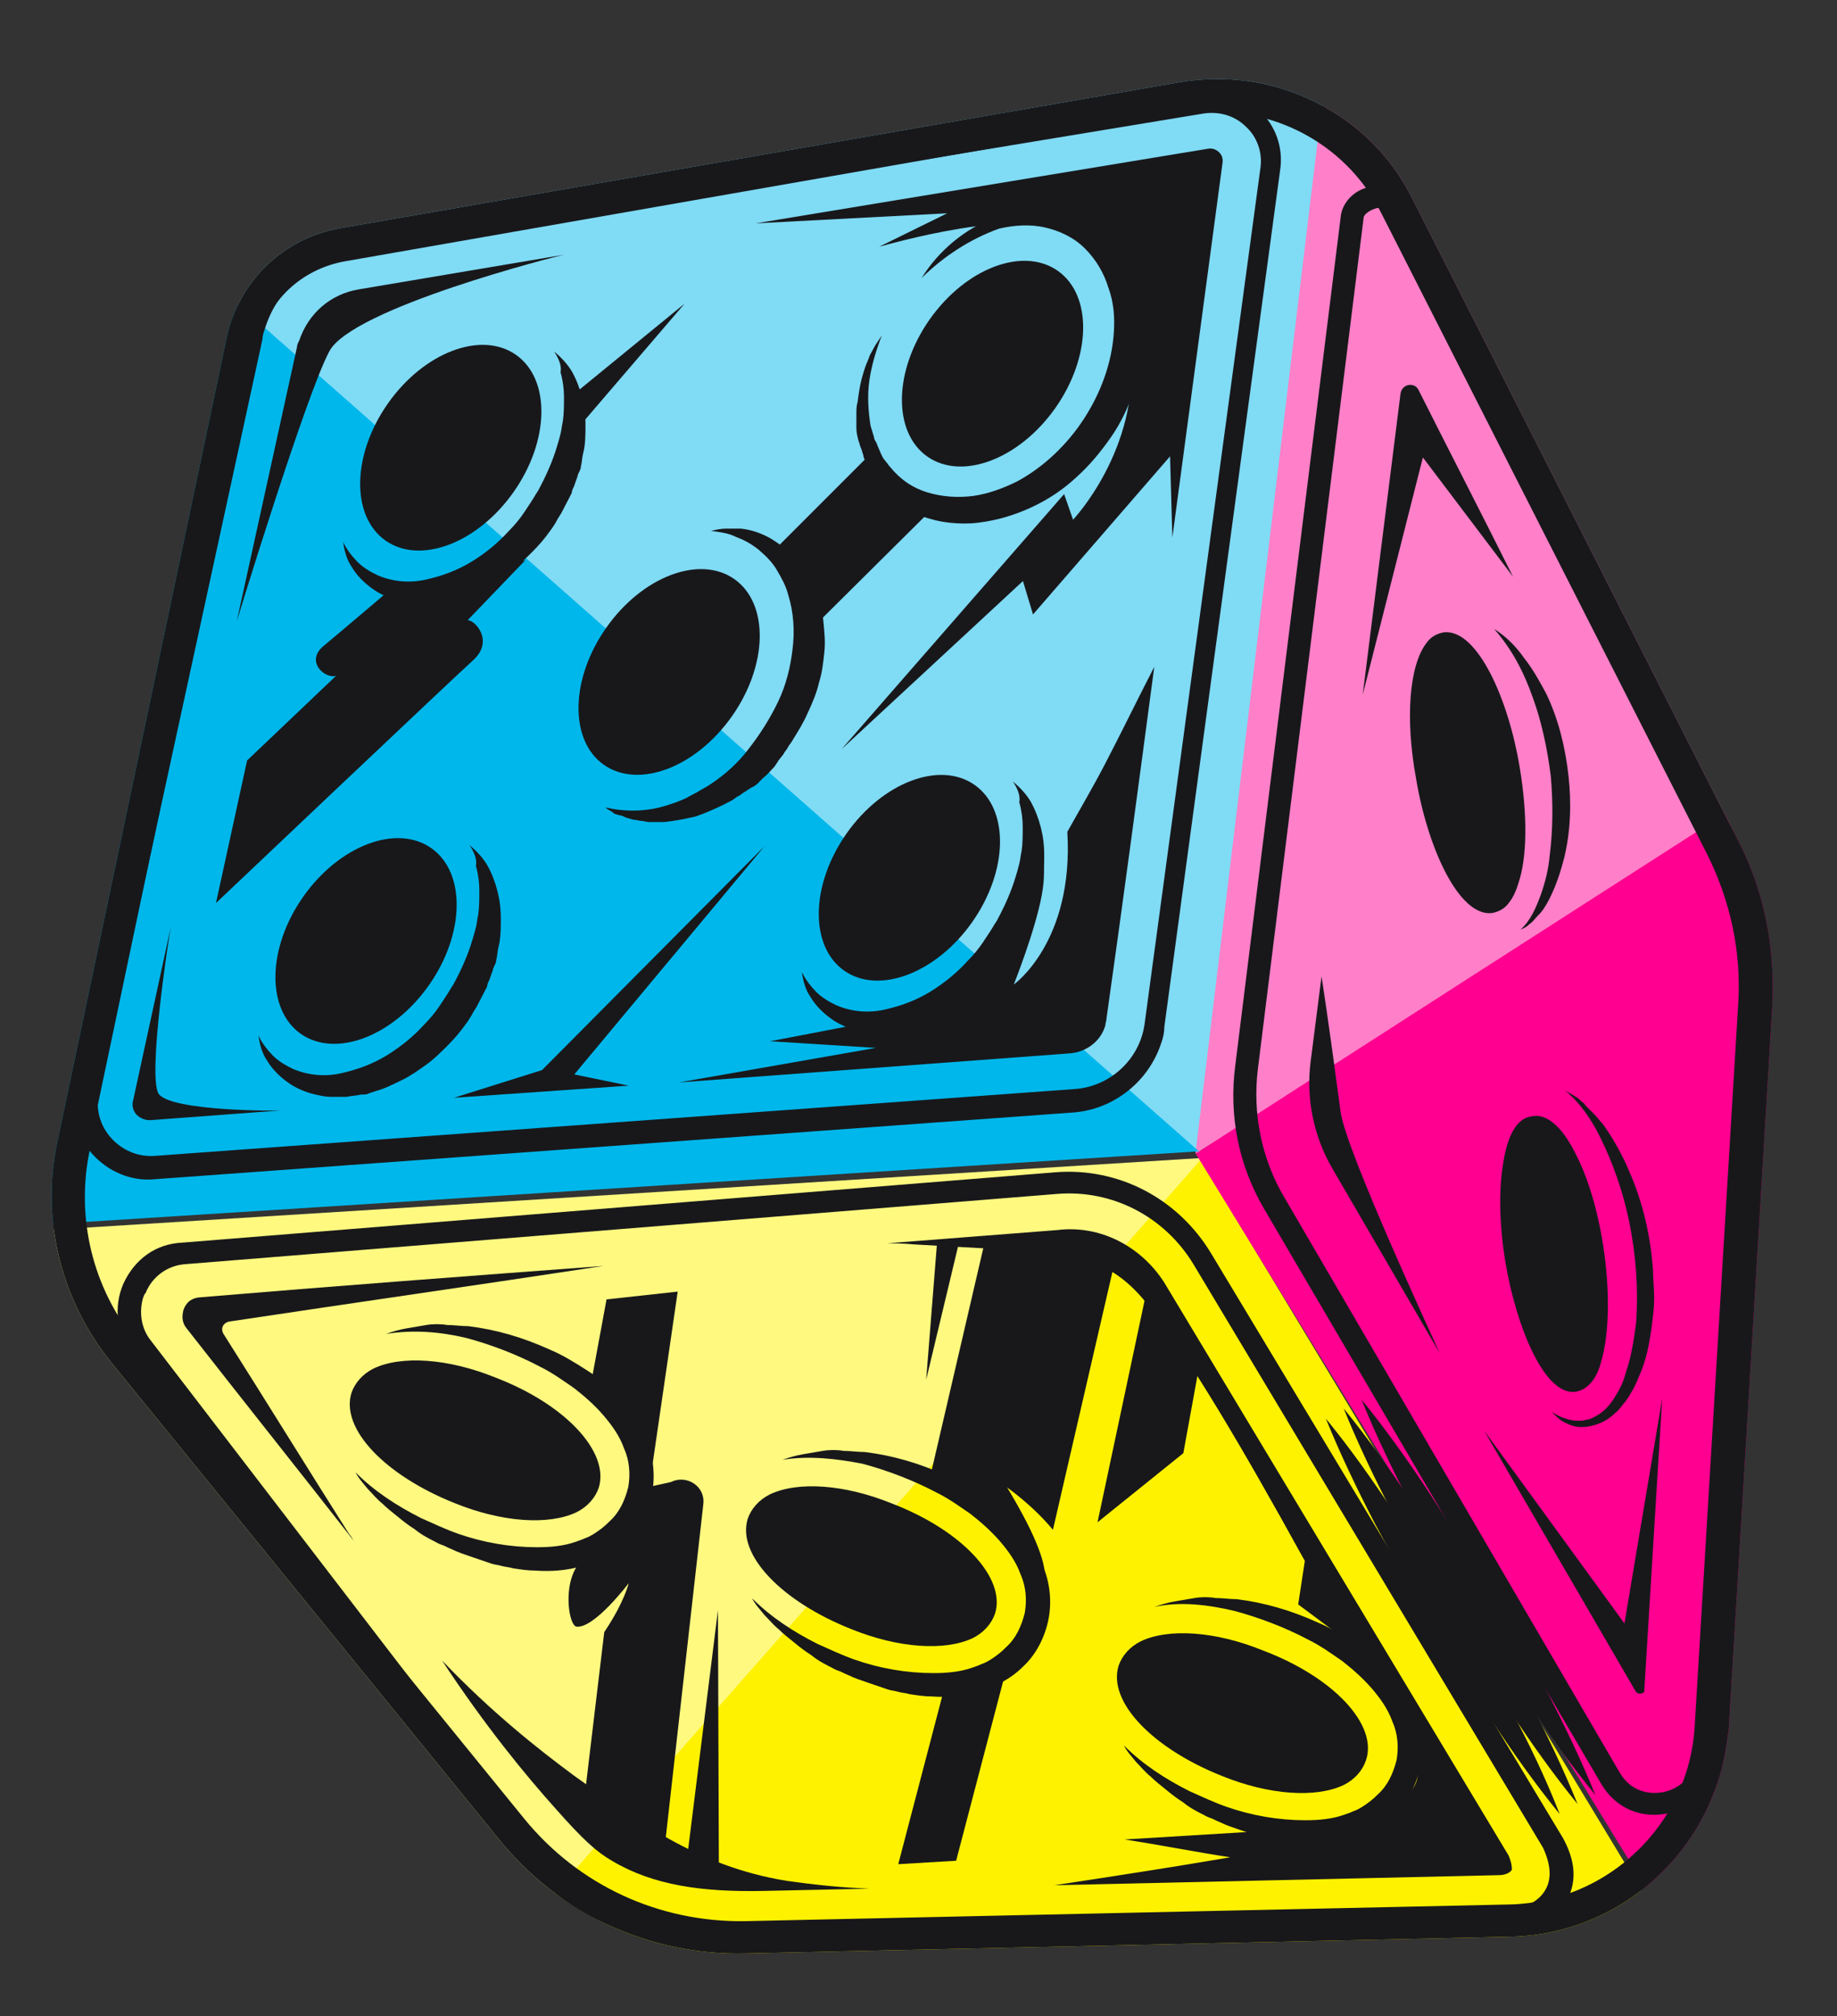 <?xml version="1.0" encoding="utf-8"?>
<!-- Generator: Adobe Illustrator 26.0.1, SVG Export Plug-In . SVG Version: 6.00 Build 0)  -->
<svg version="1.1" id="Слой_1" xmlns="http://www.w3.org/2000/svg" xmlns:xlink="http://www.w3.org/1999/xlink" x="0px" y="0px"
	 viewBox="0 0 802.9 881.1" style="enable-background:new 0 0 802.9 881.1;" xml:space="preserve">
<rect x="0" y="0" width="802.9" height="881.1" fill="#333333" stroke="none"/>
<style type="text/css">
	.st0{clip-path:url(#SVGID_00000172407291491122479240000003569102717402349747_);}
	.st1{fill:#FFF200;}
	.st2{fill:#FFF980;}
	.st3{fill:#80DBF5;}
	.st4{fill:#FF80C8;}
	.st5{fill:#FF0090;}
	.st6{fill:#00B7EB;}
	.st7{fill:#18181B;}
	.st8{display:none;}
	.st9{display:inline;}
	.st10{fill:#110E0E;}
	.st11{display:inline;fill:#110E0E;}
</style>
<g>
	<g>
		<g>
			<g>
				<defs>
					<path id="SVGID_1_" d="M750.8,778.6c-4.9,15.1-13.6,29.2-25.3,40.4c-17.5,17-40.9,26.8-65.2,27.3l-334.4,7.3
						c-42.3,1-81.8-17.5-108-50.1L48.5,595.2c-21.9-27.3-30.7-62.3-23.4-96.4l74-351.4c5.4-24.8,24.8-43.3,49.6-47.7l367-63.8
						c20.4-3.4,40.9-0.5,59.4,8.8c18.5,9.2,33.1,23.8,42.3,42.3l142.1,279.9c11.7,22.4,16.5,47.7,15.1,73l-19,315.4
						C754.7,763,753.3,771.3,750.8,778.6z"/>
				</defs>
				<clipPath id="SVGID_00000044857000219173868800000006867202513525702528_">
					<use xlink:href="#SVGID_1_"  style="overflow:visible;"/>
				</clipPath>
				<g style="clip-path:url(#SVGID_00000044857000219173868800000006867202513525702528_);">
					<path class="st1" d="M824.8,1003.9c-260.9,16.5-521.7,32.6-782.6,49.2l482.3-546.6C624.3,672,724.5,838,824.8,1003.9z"/>
					<polygon class="st2" points="11,538.1 43.2,1053.1 525.5,506 					"/>
					<path class="st3" d="M585.3-16.2c-20.4,173.8-40.4,347.5-60.8,520.8L-22.6,22.2C179.9,9.6,382.4-3.6,585.3-16.2z"/>
					<path class="st4" d="M585.3-16.2c-20.9,173.3-41.9,347-62.8,520.3C723,381,923.5,258.3,1124.1,135.2
						C944.5,84.5,764.9,33.9,585.3-16.2z"/>
					<path class="st5" d="M833.1,1010.7c54.5-270.6,109.5-540.7,164-811.3c-158.2,101.7-316.4,203-474.5,304.7
						C626.2,673,729.9,841.8,833.1,1010.7z"/>
					<polygon class="st6" points="9.6,535.7 524,503.1 -22.6,21.3 					"/>
				</g>
			</g>
		</g>
	</g>
	<g>
		<g>
			<g>
				<g>
					<g>
						<g>
							<g>
								<g>
									<g>
										<g>
											
												<ellipse transform="matrix(0.38 -0.925 0.925 0.38 -453.262 581.78)" class="st7" cx="207.2" cy="628.9" rx="23.8" ry="53.1"/>
										</g>
										<g>
											<path class="st7" d="M750.8,778.6c-4.9,15.1-13.6,29.2-25.3,40.4c-17.5,17-40.9,26.8-65.2,27.3l-334.4,7.3
												c-42.3,1-81.8-17.5-108-50.1L48.5,595.2c-21.9-27.3-30.7-62.3-23.4-96.4l74-351.4c5.4-24.8,24.8-43.3,49.6-47.7l367-63.8
												c20.4-3.4,40.9-0.5,59.4,8.8c18.5,9.2,33.1,23.8,42.3,42.3l142.1,279.9c11.7,22.4,16.5,47.7,15.1,73l-19,315.4
												C754.7,763,753.3,771.3,750.8,778.6z M32,500.7l7.3,1.5c-6.3,29.7,1,60.4,20.4,84.2l169.4,208.3
												c23.8,29.2,58.9,45.3,96.4,44.8l334.4-7.3c42.8-1,78.4-35,80.8-77.9l19-315.4c1.5-22.9-3.4-45.3-13.6-65.7L603.8,93.3
												c-16.1-32.1-51.1-49.2-86.1-43.3l-367,64.2c-19,3.4-34.1,17.5-38,36.5l-74,351.4L32,500.7z"/>
										</g>
										<g>
											<path class="st7" d="M686.6,826.3c-0.5,1.9-1.5,3.4-2.4,4.9c-5.4,9.2-16.1,12.7-24.3,13.1l-327.6,7.3
												c-38.9,0.5-79.3-4.9-110.5-45.8l-164-213.7c-6.8-9.2-8.3-20.9-3.9-31.1c4.9-10.7,14.1-17.5,25.8-18l381.1-30.7
												c27.7-2.4,54,11.2,68.6,35.5l153.8,255.5l0,0C688.5,813.1,688.5,820.4,686.6,826.3z M62.6,566.9c-1.9,6.3-1,13.6,3.4,19
												l164,213.7c26.8,35,60.4,42.3,102.2,41.9l327.1-7.3c5.4,0,12.7-2.4,16.1-8.3c2.9-4.9,2.4-11.2-1-18.5l-152.8-255
												c-12.7-20.9-35.5-32.6-59.4-30.7L81.1,552.4c-7.8,0.5-14.6,5.4-17.5,12.7C63.1,565.4,63.1,565.9,62.6,566.9z"/>
										</g>
										<g>
											<path class="st7" d="M749.8,774.2c-2.9,9.2-10.2,16.1-20,18c-12.2,2.9-23.8-1.9-30.2-13.1l-147-250.7
												c-11.2-19-15.6-40.9-12.7-62.8l46.2-371.8c1-5.8,6.3-11.2,13.1-12.2c6.8-1.5,12.7,1.5,15.6,6.3
												c36,69.1,136.3,268.7,145.5,286.7c9.7,19.5,11.2,45.3,11.7,46.2v0.5l-20.9,345.1C750.8,769.8,750.3,772.2,749.8,774.2z
												 M596,95.2L549.8,467c-2.4,19.5,1.5,39.4,11.7,56.5L708,774.7c4.9,8.3,13.1,9.7,19.5,8.3c6.3-1.5,13.1-6.3,13.6-16.5
												L762,421.4c0-2.9-2.4-25.8-10.2-42.3c-8.8-18-109-217.6-145-286.7c-0.5-1.5-2.9-1.5-4.9-1.5
												C598.5,91.8,596,93.8,596,95.2L596,95.2z"/>
										</g>
										<g>
											<g>
												<path class="st7" d="M507.5,455.9c-5.4,16.5-20.4,28.7-38,30.2l-402,29.2c-10.2,1-20.4-3.4-27.3-11.2
													c-6.8-7.8-9.7-18.5-7.3-28.7l72-329c5.4-23.4,23.8-41.4,47.7-45.3l370.9-61.3c9.7-1.5,19.5,1.5,26.8,8.3
													s10.7,16.5,9.2,26.3l-50.6,374.3C508.9,451,508.4,453.5,507.5,455.9z M115.7,143.9c-0.5,1.5-1,2.9-1,4.4l-71.5,329
													c-1.5,7.3,0.5,14.6,5.4,20s11.7,8.3,19,7.8l402-29.2c15.6-1,28.7-13.1,30.7-28.7l50.6-373.8c1-6.8-1.5-13.6-6.3-18
													c-4.9-4.9-11.7-6.8-18.5-5.8l-371.4,61.3C135.6,113.7,121,126.4,115.7,143.9z"/>
											</g>
											<g>
												<g>
													
														<ellipse transform="matrix(0.575 -0.818 0.818 0.575 -76.176 244.376)" class="st7" cx="197" cy="195.5" rx="49.6" ry="33.6"/>
												</g>
												<g>
													<path class="st7" d="M242.2,153.6c2.9,2.4,5.8,5.4,7.8,8.8c1.9,3.4,3.4,7.3,4.4,11.2s1.5,7.8,1.5,12.2
														c0,3.9,0,8.3-1,12.2c-0.5,1.9-0.5,3.9-1,5.8c0,1-0.5,1.9-1,2.9s-0.5,1.9-1,2.9l-1,2.9c-0.5,1-1,1.9-1,2.9
														c-0.5,1-1,1.9-1.5,2.9l-1.5,2.9c-0.5,1-1,1.9-1.5,2.9l-1.5,2.4c-1,1.9-1.9,3.4-3.4,5.4c-2.4,3.4-4.9,6.3-7.8,9.2
														s-5.8,5.8-9.2,8.3c-3.4,2.4-6.8,4.9-10.7,6.8c-3.9,1.9-7.8,3.9-11.7,4.9c-1,0.5-1.9,0.5-2.9,1s-1.9,0.5-3.4,0.5
														c-1.9,0.5-4.4,0.5-6.3,1c-1,0-2.4,0-3.4,0s-2.4,0-3.4,0c-2.4,0-4.4-0.5-6.8-1c-4.4-1-8.8-2.9-12.2-5.4
														c-3.4-2.4-6.8-5.8-8.8-9.2c-2.4-3.4-3.4-7.3-3.9-11.2c1.5,3.4,3.9,6.3,6.3,8.8c2.4,2.4,5.8,4.4,8.8,5.8
														c6.8,2.9,14.1,3.4,20.9,1.9s13.6-3.9,20-7.8s11.7-8.3,16.5-13.6c2.4-2.4,4.9-5.4,6.8-8.3c1-1.5,1.9-2.9,2.9-4.4
														l1.5-2.4c0.5-1,1-1.5,1.5-2.4c3.4-6.3,6.3-12.7,8.3-19.5c0.5-1.5,1-3.4,1.5-5.4c0.5-1.9,0.5-3.4,1-5.4
														c0.5-3.4,0.5-7.3,0.5-10.7s-0.5-7.3-1.5-10.7C245.6,160,244.2,156.6,242.2,153.6z"/>
												</g>
											</g>
											<g>
												<g>
													
														<ellipse transform="matrix(0.575 -0.818 0.818 0.575 54.615 422.43)" class="st7" cx="433.7" cy="158.7" rx="49.6" ry="33.6"/>
												</g>
												<g>
													<path class="st7" d="M402.8,121.5c7.3-11.7,18.5-21.4,32.6-26.8c7.3-2.4,15.1-3.9,23.4-2.9s16.5,4.4,22.9,10.2
														c3.4,2.9,6.3,5.8,8.8,9.7c2.4,3.4,4.4,7.3,5.8,11.2c2.9,7.8,3.9,16.1,3.9,24.3c0,3.9-0.5,7.8-1.5,11.7
														s-1.9,7.8-2.9,11.2c-2.4,7.3-5.8,14.6-10.2,20.9c-4.4,6.3-9.2,12.2-15.1,17.5c-5.8,5.4-12.2,9.7-19.5,13.1
														c-7.3,3.4-15.1,5.8-23.4,6.8c-3.9,0.5-8.3,0.5-12.7,0c-4.4-0.5-8.3-1.5-12.2-2.9c-7.8-3.4-15.1-8.8-20-15.6
														c-0.5-1-1-1.9-1.9-2.4l-1.5-2.9l-0.5-1.5l-0.5-1.5c-0.5-1-1-1.9-1-2.9c-0.5-1-0.5-1.9-1-2.9s-0.5-1.9-1-2.9
														c-0.5-1.9-1-3.9-1-5.8v-2.9c0-1,0-1.9,0-2.9c0-1.9,0-3.9,0.5-5.4c0.5-3.9,1-7.3,1.9-10.7c0.5-1.9,1-3.4,1.5-4.9
														s1.5-3.4,1.9-4.9l2.4-4.4c1-1.5,1.9-2.9,2.9-4.4c-2.4,6.3-4.4,12.7-5.4,19.5s-0.5,13.6,0.5,20c0.5,1.5,1,3.4,1.5,4.9
														c0,1,0.5,1.5,1,2.4c0.5,1,0.5,1.5,1,2.4l1,2.4l0.5,1l0.5,1l1.5,1.9c0.5,0.5,1,1.5,1.5,1.9c4.4,5.4,9.7,9.2,16.5,11.2
														c6.3,1.9,13.1,2.4,20,1.5c6.8-1,13.1-3.4,19-6.3c11.7-6.3,21.9-16.1,29.2-27.3c7.3-11.2,12.2-24.3,13.1-37.5
														c0.5-6.8,0-13.6-2.4-20c-1.9-6.3-5.4-12.2-10.2-17c-4.9-4.9-11.2-7.8-17.5-9.2c-6.3-1.5-13.6-1-20,0.5
														C423.8,104.5,412.1,112.3,402.8,121.5z"/>
												</g>
											</g>
											<g>
												<g>
													
														<ellipse transform="matrix(0.575 -0.818 0.818 0.575 -144.554 488.382)" class="st7" cx="397.5" cy="383.2" rx="49.6" ry="33.6"/>
												</g>
												<g>
													<path class="st7" d="M442.7,341.5c2.9,2.4,5.8,5.4,7.8,8.8c1.9,3.4,3.4,7.3,4.4,11.2c1,3.9,1.5,7.8,1.5,12.2
														c0,3.9,0,8.3-1,12.2c-0.5,1.9-0.5,3.9-1,5.8c0,1-0.5,1.9-1,2.9s-0.5,1.9-1,2.9l-1,2.9c-0.5,1-1,1.9-1,2.9
														c-0.5,1-1,1.9-1.5,2.9l-1.5,2.9c-0.5,1-1,1.9-1.5,2.9l-1.5,2.4c-1,1.9-1.9,3.4-3.4,5.4c-2.4,3.4-4.9,6.3-7.8,9.2
														c-2.9,2.9-5.8,5.8-9.2,8.3c-3.4,2.4-6.8,4.9-10.7,6.8c-3.9,1.9-7.8,3.9-11.7,4.9c-1,0.5-1.9,0.5-2.9,1
														s-1.9,0.5-3.4,0.5c-1.9,0.5-4.4,0.5-6.3,1c-1,0-2.4,0-3.4,0s-2.4,0-3.4,0c-2.4,0-4.4-0.5-6.8-1
														c-4.4-1-8.8-2.9-12.2-5.4c-3.4-2.4-6.8-5.8-8.8-9.2c-2.4-3.4-3.4-7.3-3.9-11.2c1.5,3.4,3.9,6.3,6.3,8.8
														c2.4,2.4,5.8,4.4,8.8,5.8c6.8,2.9,14.1,3.4,20.9,1.9s13.6-3.9,20-7.8c6.3-3.9,11.7-8.3,16.5-13.6
														c2.4-2.4,4.9-5.4,6.8-8.3c1-1.5,1.9-2.9,2.9-4.4l1.5-2.4c0.5-1,1-1.5,1.5-2.4c3.4-6.3,6.3-12.7,8.3-19.5
														c0.5-1.5,1-3.4,1.5-5.4c0.5-1.9,0.5-3.4,1-5.4c0.5-3.4,0.5-7.3,0.5-10.7s-0.5-7.3-1.5-10.7
														C446.1,347.8,444.7,344.4,442.7,341.5z"/>
												</g>
											</g>
											<g>
												<g>
													
														<ellipse transform="matrix(0.575 -0.818 0.818 0.575 -268.267 305.827)" class="st7" cx="160.1" cy="411" rx="49.6" ry="33.6"/>
												</g>
												<g>
													<path class="st7" d="M205.2,369.3c2.9,2.4,5.8,5.4,7.8,8.8c1.9,3.4,3.4,7.3,4.4,11.2c1,3.9,1.5,7.8,1.5,12.2
														c0,3.9,0,8.3-1,12.2c-0.5,1.9-0.5,3.9-1,5.8c0,1-0.5,1.9-1,2.9s-0.5,1.9-1,2.9l-1,2.9c-0.5,1-1,1.9-1,2.9
														c-0.5,1-1,1.9-1.5,2.9l-1.5,2.9c-0.5,1-1,1.9-1.5,2.9l-1.5,2.4c-1,1.9-1.9,3.4-3.4,5.4c-2.4,3.4-4.9,6.3-7.8,9.2
														c-2.9,2.9-5.8,5.8-9.2,8.3c-3.4,2.4-6.8,4.9-10.7,6.8c-3.9,1.9-7.8,3.9-11.7,4.9c-1,0.5-1.9,0.5-2.9,1
														s-1.9,0.5-3.4,0.5c-1.9,0.5-4.4,0.5-6.3,1c-1,0-2.4,0-3.4,0s-2.4,0-3.4,0c-2.4,0-4.4-0.5-6.8-1
														c-4.4-1-8.8-2.9-12.2-5.4c-3.4-2.4-6.8-5.8-8.8-9.2c-2.4-3.4-3.4-7.3-3.9-11.2c1.5,3.4,3.9,6.3,6.3,8.8
														c2.4,2.4,5.8,4.4,8.8,5.8c6.8,2.9,14.1,3.4,20.9,1.9s13.6-3.9,20-7.8c6.3-3.9,11.7-8.3,16.5-13.6
														c2.4-2.4,4.9-5.4,6.8-8.3c1-1.5,1.9-2.9,2.9-4.4l1.5-2.4c0.5-1,1-1.5,1.5-2.4c3.4-6.3,6.3-12.7,8.3-19.5
														c0.5-1.5,1-3.4,1.5-5.4c0.5-1.9,0.5-3.4,1-5.4c0.5-3.4,0.5-7.3,0.5-10.7s-0.5-7.3-1.5-10.7
														C208.6,375.6,207.2,372.2,205.2,369.3z"/>
												</g>
											</g>
											<g>
												<g>
													
														<ellipse transform="matrix(0.575 -0.818 0.818 0.575 -115.736 364.193)" class="st7" cx="292.5" cy="293.4" rx="49.6" ry="33.6"/>
												</g>
												<g>
													<path class="st7" d="M310.8,232c1.9-0.5,4.4-1,6.3-1s4.4,0,6.8,0c4.4,0.5,8.8,1.9,13.1,4.4c3.9,2.4,7.8,5.4,11.2,9.2
														c1,1,1.5,1.9,2.4,2.9c0.5,1,1.5,1.9,1.9,2.9c0.5,1,1.5,1.9,1.9,3.4c0.5,1,1,2.4,1.5,3.4c1,2.4,1.5,4.4,2.4,6.8
														c0.5,1,0.5,2.4,1,3.4c0,1,0.5,2.4,0.5,3.4c0.5,4.9,1,9.7,0.5,14.1c-0.5,4.9-1,9.2-2.4,13.6c-1,4.4-2.9,8.8-4.9,13.1
														c-1.9,4.4-4.4,8.3-6.8,12.2c-0.5,1-1.5,1.9-1.9,2.9c-0.5,1-1.5,1.9-1.9,2.9l-1.9,2.4c-0.5,0.5-0.5,1-1,1.5l-1,1.5
														c-1.5,1.5-2.9,3.4-4.9,4.9c-1,1-1.5,1.5-2.4,2.4c-1,1-1.9,1.5-2.9,1.9l-2.9,1.9c-1,0.5-1.9,1.5-2.9,1.9
														s-1.9,1.5-2.9,1.9l-2.9,1.5c-3.9,1.9-8.3,3.9-12.7,5.4c-4.4,1-8.8,1.9-13.6,2.4c-2.4,0-4.4,0-6.8,0
														c-1,0-2.4-0.5-3.4-0.5s-1.9-0.5-3.4-0.5l-3.4-1c-1-0.5-1.9-1-2.9-1l-1.5-0.5c-0.5,0-1-0.5-1.5-1c-1-0.5-1.9-1-2.9-1.9
														c7.8,1.9,16.1,1.9,23.8,0c3.9-1,7.8-2.4,11.2-3.9c1.9-1,3.4-1.9,5.4-2.9c1.5-1,3.4-1.9,4.9-2.9
														c6.8-4.4,12.7-9.7,17.5-16.1c4.9-6.3,9.2-13.1,12.7-20.4s5.4-15.1,6.3-22.9c1-7.8,0.5-16.1-1.9-23.8
														c-1-3.9-2.9-7.3-4.9-10.7c-1.9-3.4-4.9-6.3-7.8-8.8c-2.9-2.4-6.3-4.4-10.2-5.8C318.6,233,314.7,232.5,310.8,232z"/>
												</g>
											</g>
											<g>
												<path class="st7" d="M124.4,485.1l-58.9,4.4c-2.9,0-4.9-1.5-5.8-2.4s-2.4-3.4-1.5-6.3l16.5-75.9
													c-1,4.9-10.2,65.2-5.4,73C74.3,485.6,121.5,485.6,124.4,485.1z"/>
											</g>
											<g>
												<path class="st7" d="M246.6,111.3c-2.9,0.5-93,23.4-102.7,42.3c-10.2,19-40.4,117.8-40.4,117.8l26.3-119.7
													c0-1,0.5-1.9,1-2.9c3.9-11.7,13.6-20.4,26.3-22.4L246.6,111.3z"/>
											</g>
											<g>
												<polygon class="st7" points="299.2,132.7 251,172.1 252.9,186.7 												"/>
											</g>
											<g>
												<path class="st7" d="M172.6,255.9c0,0-22.9,19.5-31.1,26.3c-8.3,6.8,0.5,14.6,5.4,13.1l-38.9,37l-13.6,62.3
													c0,0,103.2-97.8,112.4-106.1c9.2-8.3,1-17.5-2.4-17.5l25.3-26.3l-35.5,13.1L172.6,255.9z"/>
											</g>
											<g>
												<path class="st7" d="M355.6,273.9l53.5-53.1c0,0-23.8-7.8-27.3-23.8L339,239.8C339.1,239.8,352.7,253.9,355.6,273.9z"/>
											</g>
											<g>
												<path class="st7" d="M504.5,291.4c-6.8,51.1-13.6,102.2-20.9,153.8c0,1-0.5,1.9-0.5,2.9c-1.9,6.8-8.3,11.7-15.6,12.2
													L296.7,473l86.1-15.1l-46.2-2.9l50.6-9.7c0,0,33.6-4.4,46.2-22.9c12.7-18.5,20.4-51.1,20.4-51.1s4.4,4.4,1.5,20
													s-12.2,38.9-12.2,38.9s26.3-18.5,23.4-66.7c5.4-9.7,11.2-19.5,16.5-29.7C490.4,319.6,497.2,305.5,504.5,291.4z"/>
											</g>
											<g>
												<path class="st7" d="M532.8,66.5c1,1,1.9,2.4,1.5,4.9l-21.9,163.5l-1-35.5l-59.9,69.1l-4.4-14.6l-79.3,73.5l97.3-111.5
													l3.9,11.2c0,0,29.2-30.7,25.3-73.5c0,0,2.4-38-21.9-51.6c-24.3-13.1-86.1,5.4-88.1,5.8L414,93.2l-83.7,4.4L527.9,65
													C530.3,64.6,531.8,65.6,532.8,66.5z"/>
											</g>
											<g>
												<polygon class="st7" points="198.4,479.7 236.9,467.6 334.2,369.7 251,469.5 274.8,474.4 												"/>
											</g>
										</g>
										<g>
											<g>
												<path class="st7" d="M653,274.8c5.4,3.4,9.7,7.8,13.1,12.7c3.9,4.9,6.8,10.2,9.7,15.6c5.4,11.2,8.3,23.4,9.7,35.5
													s1,24.8-1.9,36.5c-1.5,5.8-3.4,11.7-6.3,17.5c-1.5,2.9-2.9,5.4-5.4,7.8c-1,1-1.9,2.4-3.4,3.4c-1,1-2.4,1.9-3.9,2.4
													c4.4-3.9,6.8-9.7,8.8-15.1c1.9-5.4,3.4-11.2,3.9-17c1.5-11.7,1.5-23.4,0.5-35c-1.5-11.7-3.9-23.4-7.8-34.1
													C666.1,293.8,660.8,283.6,653,274.8z"/>
											</g>
										</g>
										<g>
											<path class="st7" d="M683.7,476.3c1.5,1,3.4,1.9,4.9,2.9c1,0.5,1.5,1,2.4,1.9c0.5,0.5,1.5,1,1.9,1.9
												c0.5,0.5,1.5,1.5,1.9,1.9s1.5,1.5,1.9,1.9c1.5,1.5,2.4,2.9,3.9,4.4c4.4,6.3,8.3,13.1,11.2,20
												c6.3,14.1,9.7,29.2,10.7,44.3c0,3.9,0.5,7.8,0.5,11.7s-0.5,7.8-1,11.7c-1,7.8-2.4,15.6-5.8,22.9
												c-1.5,3.9-3.4,7.3-5.8,10.7c-1.5,1.5-2.4,3.4-4.4,4.9c-1.5,1.5-3.4,2.9-5.4,3.9c-3.9,1.9-8.8,2.9-12.7,1.9
												c-1.9-0.5-3.9-1.5-5.4-2.4c-1.5-1-2.9-2.4-4.4-3.9c2.9,1.9,6.3,3.4,10.2,3.9c1,0,1.9,0,2.9,0s1.9-0.5,2.9-0.5
												c1.9-0.5,3.4-1.5,4.9-2.4c2.9-1.9,5.4-4.9,7.3-8.3c1.9-2.9,3.4-6.3,4.4-10.2c2.4-6.8,3.4-14.1,4.4-21.4
												c0.5-7.3,0.5-14.6,0-21.9c-1-14.6-3.9-29.2-8.8-42.8c-2.4-6.8-5.4-13.6-8.8-20C693.9,487,689.5,480.7,683.7,476.3z"/>
										</g>
										<g>
											<path class="st7" d="M726.5,611.1l-7.8,127c0,0.5,0,0.5,0,1c-0.5,1-1.9,1-1.9,1c-1,0-1.5-0.5-1.9-1l-66.2-113.9
												l61.3,84.2L726.5,611.1z"/>
										</g>
										<g>
											<path class="st7" d="M577.6,426.7c2.9,18.5,6.8,47.7,8.3,58.9c1.9,16.5,42.8,104.2,43.3,105.6l-46.7-80.3
												c-8.3-14.1-11.7-30.7-9.7-46.7L577.6,426.7z"/>
										</g>
										<g>
											<path class="st7" d="M619.9,170.2c12.2,24.3,26.8,52.6,41.4,81.8l-39.4-52.1l-26.3,103.7l16.5-131.4
												C612.6,167.8,618,166.8,619.9,170.2z"/>
										</g>
										<g>
											<path class="st7" d="M681.7,792.7c-10.7-13.1-20.4-26.8-29.7-40.9c-9.2-14.1-18-28.2-26.8-42.3
												c-8.3-14.6-16.5-29.2-24.3-43.8c-7.8-15.1-15.1-30.2-21.4-45.8c10.7,13.1,20.4,26.8,29.7,40.9
												c9.2,14.1,18,28.2,26.8,42.3c8.3,14.6,16.5,29.2,24.3,43.8S675.4,776.6,681.7,792.7z"/>
											<path class="st7" d="M689.5,788.3c-10.7-13.1-20.4-26.8-29.7-40.9c-9.2-14.1-18-28.2-26.8-42.3
												c-8.3-14.6-16.5-29.2-24.3-43.8c-7.8-15.1-15.1-30.2-21.4-45.8c10.7,13.1,20.4,26.8,29.7,40.9
												c9.2,14.1,18,28.2,26.8,42.3c8.3,14.6,16.5,29.2,24.3,43.8C675.9,757.6,683.2,772.7,689.5,788.3z"/>
											<path class="st7" d="M697.3,784.4c-10.7-13.1-20.4-26.8-29.7-40.9c-9.2-14.1-18-28.2-26.8-42.3
												c-8.3-14.6-16.5-29.2-24.3-43.8c-7.8-15.1-15.1-30.2-21.4-45.8c10.7,13.1,20.4,26.8,29.7,40.9
												c9.2,14.1,18,28.2,26.8,42.3c8.3,14.6,16.5,29.2,24.3,43.8C683.7,753.8,691,768.8,697.3,784.4z"/>
										</g>
										<g>
											<path class="st7" d="M263.6,553.2c-54.5,8.3-109,16.1-163.5,24.3c-2.4,0.5-3.9,2.9-2.4,5.4c18.5,29.2,36.5,58.4,55,87.6
												c1,1,1.5,2.4,2.4,3.4c-24.3-31.1-49.2-62.3-73.5-93.4c-2.4-2.9-1.9-5.8-1.5-7.8c0.5-1.5,1.9-5.4,7.3-5.8
												C145.8,562,204.7,557.6,263.6,553.2z"/>
										</g>
										<g>
											<path class="st7" d="M508.9,560.5l150.4,250.2c1.5,3.4,1.5,5.4,1.5,6.3c-0.5,1-2.4,2.4-5.8,2.4
												c-64.7,1.5-129.5,2.9-194.2,4.4c25.8-3.9,51.1-7.8,76.9-12.2c-15.6-2.4-30.7-5.4-46.2-7.8c24.3-1.5,48.2-2.9,72.5-4.4
												c0,0,59.9-3.4,55.5-27.3c-4.4-23.8-23.4-49.6-23.4-49.6l-28.7-21.4l2.9-19c-29.7-54-49.2-85.7-62.8-104.2
												c-4.9-6.3-12.2-18.5-27.3-25.3c-5.4-2.4-11.7-3.4-23.8-4.9c-14.1-1.9-22.9-1.9-56.5-3.9c-5.4-0.5-9.7-0.5-12.2-0.5
												c24.8-1.9,49.6-3.9,74.5-5.8C480.7,535.2,498.7,544.5,508.9,560.5z"/>
										</g>
										<g>
											<path class="st7" d="M380,825.3l-46.7,1c-26.3,0.5-47.7-2.4-65.7-13.1c-6.8-3.9-12.7-9.2-24.8-22.9
												c-13.1-14.6-30.7-36-49.6-64.7c21.9,22.9,42.3,38.9,57.4,50.1c27.3,19.5,54,39.9,93.4,46.2
												C354.6,823.4,366.8,824.8,380,825.3z"/>
										</g>
										<g>
											<polygon class="st7" points="418.9,544 404.8,602.9 409.6,542.5 											"/>
										</g>
										<g>
											<path class="st7" d="M261.7,650.1c-1.5,4.4-4.9,8.3-9.7,10.7c-12.2,5.8-32.6,4.4-53.1-3.9
												c-30.7-12.2-50.1-32.6-45.3-48.2l0,0c1.5-4.4,4.9-8.3,9.7-10.7c12.2-5.8,32.6-4.4,53.1,3.9l0,0
												C247.1,613.6,266.5,634.5,261.7,650.1L261.7,650.1z M162.4,611.6L162.4,611.6c-2.9,8.8,12.7,25.8,39.4,36.5
												c20.9,8.3,38,7.8,45.8,4.4c2.4-1.5,4.4-2.9,4.9-4.9l0,0c2.9-8.8-12.7-25.8-39.4-36.5l0,0c-20.9-8.3-38-7.8-45.8-4.4
												C164.8,607.7,162.9,609.2,162.4,611.6z"/>
										</g>
										<g>
											<path class="st7" d="M168.7,582.9c2.9-1,5.8-1.9,8.8-2.4c2.9-0.5,5.8-1,8.8-1.5c2.9-0.5,6.3-0.5,9.2,0
												c2.9,0,6.3,0.5,9.2,0.5c12.2,1.5,23.8,4.9,35.5,10.2c5.8,2.4,11.2,5.8,16.5,9.2c5.4,3.4,10.2,7.8,14.6,12.7
												c1,1.5,2.4,2.4,3.4,3.9l1.5,1.9c0.5,0.5,1,1.5,1.5,2.4c1.9,2.9,3.4,6.3,4.9,9.7c2.9,6.8,3.9,15.1,2.4,22.9
												c-1.5,7.8-5.4,15.6-11.2,20.9c-2.9,2.9-5.8,4.9-9.2,6.8c-1.5,1-3.4,1.5-4.9,2.4c-1.9,1-3.4,1-5.4,1.9
												c-6.8,1.9-13.6,2.4-20.4,1.9c-3.4,0-6.3-0.5-9.7-1c-1.5-0.5-2.9-0.5-4.9-1c-1.5-0.5-2.9-0.5-4.4-1s-2.9-1-4.4-1.5
												s-2.9-1-4.4-1.5c-2.9-1-5.8-1.9-8.8-3.4c-1.5-0.5-2.9-1.5-4.4-1.9c-1.5-0.5-2.9-1.5-3.9-1.9c-2.9-1.5-5.4-2.9-7.8-4.9
												c-2.4-1.5-4.9-3.4-7.3-5.4c-2.4-1.9-4.9-3.9-6.8-5.8c-2.4-1.9-4.4-4.4-6.3-6.3c-1.9-2.4-3.9-4.4-5.4-7.3
												c8.3,8.3,18,14.6,28.7,20c5.4,2.4,10.7,4.9,16.1,6.8c5.4,1.9,11.2,3.4,17,4.4s11.7,1.5,17.5,1.5s11.7-0.5,17-2.4
												c1.5-0.5,2.9-1,3.9-1.5c1.5-0.5,2.4-1,3.9-1.9c2.4-1.5,4.9-3.4,6.8-5.4c4.4-3.9,6.8-9.2,8.3-15.1c1-5.8,0.5-11.7-1.9-17
												c-1.9-5.4-5.4-10.2-9.2-14.6s-8.3-8.3-12.7-11.7c-4.9-3.4-9.7-6.8-14.6-9.2c-10.2-5.4-21.4-9.7-32.6-12.7
												C192.1,581.9,180.4,581,168.7,582.9z"/>
										</g>
										<g>
											
												<ellipse transform="matrix(0.38 -0.925 0.925 0.38 -396.637 776.069)" class="st7" cx="380.5" cy="683.8" rx="23.8" ry="53.1"/>
										</g>
										<g>
											<path class="st7" d="M434.9,705.1c-1.5,4.4-4.9,8.3-9.7,10.7c-12.2,5.8-32.6,4.4-53.1-3.9
												c-30.7-12.2-50.1-32.6-45.3-48.2l0,0c1.5-4.4,4.9-8.3,9.7-10.7c12.2-5.8,32.6-4.4,53.1,3.9l0,0
												C420.3,668.6,439.8,689.5,434.9,705.1L434.9,705.1z M335.7,666.6L335.7,666.6c-2.9,8.8,12.7,25.8,39.4,36.5
												c20.9,8.3,38,7.8,45.8,4.4c2.4-1.5,4.4-2.9,4.9-4.9l0,0c2.9-8.8-12.7-25.8-39.4-36.5l0,0c-20.9-8.3-38-7.8-45.8-4.4
												C338.1,662.7,336.1,664.7,335.7,666.6z"/>
										</g>
										<g>
											<path class="st7" d="M342,637.9c2.9-1,5.8-1.9,8.8-2.4s5.8-1,8.8-1.5s6.3-0.5,9.2,0c2.9,0,6.3,0.5,9.2,0.5
												c12.2,1.5,23.8,4.9,35.5,10.2c5.8,2.4,11.2,5.8,16.5,9.2c5.4,3.4,10.2,7.8,14.6,12.7c1,1.5,2.4,2.4,3.4,3.9l1.5,1.9
												c0.5,0.5,1,1.5,1.5,2.4c1.9,2.9,3.4,6.3,4.9,9.7c2.9,6.8,3.9,15.1,2.4,22.9c-1.5,7.8-5.4,15.6-11.2,20.9
												c-2.9,2.9-5.8,4.9-9.2,6.8c-1.5,1-3.4,1.5-4.9,2.4c-1.9,1-3.4,1-5.4,1.9c-6.8,1.9-13.6,2.4-20.4,1.9
												c-3.4,0-6.3-0.5-9.7-1c-1.5-0.5-2.9-0.5-4.9-1c-1.5-0.5-2.9-0.5-4.4-1s-2.9-1-4.4-1.5s-2.9-1-4.4-1.5
												c-2.9-1-5.8-1.9-8.8-3.4c-1.5-0.5-2.9-1.5-4.4-1.9c-1.5-0.5-2.9-1.5-3.9-1.9c-2.9-1.5-5.4-2.9-7.8-4.9
												c-2.4-1.5-4.9-3.4-7.3-5.4c-2.4-1.9-4.9-3.9-6.8-5.8c-2.4-1.9-4.4-4.4-6.3-6.3c-1.9-2.4-3.9-4.4-5.4-7.3
												c8.3,8.3,18,14.6,28.7,20c5.4,2.4,10.7,4.9,16.1,6.8c5.4,1.9,11.2,3.4,17,4.4s11.7,1.5,17.5,1.5s11.7-0.5,17-2.4
												c1.5-0.5,2.9-1,3.9-1.5c1.5-0.5,2.4-1,3.9-1.9c2.4-1.5,4.9-3.4,6.8-5.4c4.4-3.9,6.8-9.2,8.3-15.1c1-5.8,0.5-11.7-1.9-17
												c-1.9-5.4-5.4-10.2-9.2-14.6c-3.9-4.4-8.3-8.3-12.7-11.7c-4.9-3.4-9.7-6.8-14.6-9.2c-10.2-5.4-21.4-9.7-32.6-12.7
												C365.4,637.4,353.7,636,342,637.9z"/>
										</g>
										<g>
											
												<ellipse transform="matrix(0.38 -0.925 0.925 0.38 -355.414 966.705)" class="st7" cx="543.2" cy="748.4" rx="23.8" ry="53.1"/>
										</g>
										<g>
											<path class="st7" d="M597,769.3c-1.5,4.4-4.9,8.3-9.7,10.7c-12.2,5.8-32.6,4.4-53.1-3.9c-30.7-12.2-50.1-32.6-45.3-48.2
												l0,0c1.5-4.4,4.9-8.3,9.7-10.7c12.2-5.8,32.6-4.4,53.1,3.9l0,0C582.9,732.8,602.4,753.8,597,769.3L597,769.3z
												 M498.2,730.4L498.2,730.4c-2.9,8.8,12.7,25.8,39.4,36.5c20.9,8.3,38,7.8,45.8,4.4c2.4-1.5,4.4-2.9,4.9-4.9l0,0
												c2.9-8.8-12.7-25.8-39.4-36.5l0,0c-20.9-8.3-38-7.8-45.8-4.4C500.7,727,498.7,728.4,498.2,730.4z"/>
										</g>
										<g>
											<path class="st7" d="M504.5,702.2c2.9-1,5.8-1.9,8.8-2.4s5.8-1,8.8-1.5c2.9-0.5,6.3-0.5,9.2,0c2.9,0,6.3,0.5,9.2,0.5
												c12.2,1.5,23.8,4.9,35.5,10.2c5.8,2.4,11.2,5.8,16.5,9.2c5.4,3.4,10.2,7.8,14.6,12.7c1,1.5,2.4,2.4,3.4,3.9l1.5,1.9
												c0.5,0.5,1,1.5,1.5,2.4c1.9,2.9,3.4,6.3,4.9,9.7c2.9,6.8,3.9,15.1,2.4,22.9c-1.5,7.8-5.4,15.6-11.2,20.9
												c-2.9,2.9-5.8,4.9-9.2,6.8c-1.5,1-3.4,1.5-4.9,2.4c-1.9,1-3.4,1-5.4,1.9c-6.8,1.9-13.6,2.4-20.4,1.9
												c-3.4,0-6.3-0.5-9.7-1c-1.5-0.5-2.9-0.5-4.9-1c-1.5-0.5-2.9-0.5-4.4-1s-2.9-1-4.4-1.5s-2.9-1-4.4-1.5
												c-2.9-1-5.8-1.9-8.8-3.4c-1.5-0.5-2.9-1.5-4.4-1.9c-1.5-0.5-2.9-1.5-3.9-1.9c-2.9-1.5-5.4-2.9-7.8-4.9
												c-2.4-1.5-4.9-3.4-7.3-5.4c-2.4-1.9-4.9-3.9-6.8-5.8c-2.4-1.9-4.4-4.4-6.3-6.3c-1.9-2.4-3.9-4.4-5.4-7.3
												c8.3,8.3,18,14.6,28.7,20c5.4,2.4,10.7,4.9,16.1,6.8c5.4,1.9,11.2,3.4,17,4.4s11.7,1.5,17.5,1.5s11.7-0.5,17-2.4
												c1.5-0.5,2.9-1,3.9-1.5c1.5-0.5,2.4-1,3.9-1.9c2.4-1.5,4.9-3.4,6.8-5.4c4.4-3.9,6.8-9.2,8.3-15.1c1-5.8,0.5-11.7-1.9-17
												c-1.9-5.4-5.4-10.2-9.2-14.6c-3.9-4.4-8.3-8.3-12.7-11.7c-4.9-3.4-9.7-6.8-14.6-9.2c-10.2-5.4-21.4-9.7-32.6-12.7
												C527.9,701.2,515.7,699.7,504.5,702.2z"/>
										</g>
										<g>
											<polygon class="st7" points="299.6,817.5 313.8,703.6 314.2,818.5 											"/>
										</g>
										<g>
											<path class="st7" d="M289.9,812.6l17.5-155.3c1-7.8-7.3-13.1-14.1-9.7l-13.1,2.9c0,0-3.4,25.3-19.5,28.2
												s-13.1,31.1-8.8,32.1c7.8,1,22.9-19,22.9-19s-1.9,8.3-10.7,21.4l-9.2,76.9L289.9,812.6z"/>
										</g>
										<g>
											<path class="st7" d="M258.8,601.9l6.3-34.1l31.1-3.4l-13.1,90C279.2,636,270.9,618.4,258.8,601.9z"/>
										</g>
										<g>
											<path class="st7" d="M430.1,544l-23.4,100.7c0,0,26.8,8.8,39.4,29.2s5.8,20.9,5.8,20.9s16.5,1.9-11.7-44.8
												c0,0,11.2,7.8,20,18.5l28.2-122.2L430.1,544z"/>
										</g>
										<g>
											<polygon class="st7" points="501.6,562 479.7,665.2 517.2,635 525,592.2 											"/>
										</g>
										<g>
											<polygon class="st7" points="439.3,731.4 417.9,813.1 392.6,814.6 412.6,738.2 											"/>
										</g>
										<g class="st8">
											<g class="st9">
												<path class="st10" d="M522.1,475.4c1-24.8,3.4-49.2,5.8-74c2.4-24.3,5.4-49.2,8.3-73.5s6.8-48.7,10.7-73.5
													c3.9-24.3,8.3-48.7,13.1-73c-1,24.8-3.4,49.2-5.8,74c-2.4,24.3-5.4,49.2-8.3,73.5c-3.4,24.3-6.8,48.7-10.7,73.5
													C531.3,426.7,526.9,451,522.1,475.4z"/>
											</g>
											<g class="st9">
												<path class="st10" d="M561.5,161.9c-0.5-7.3-0.5-14.6,0-21.9c0.5-7.3,1-14.6,1.9-21.4c1-7.3,1.9-14.1,3.4-21.4
													s2.9-14.1,5.4-21.4c0.5,7.3,0.5,14.6,0,21.9s-1,14.6-1.9,21.4c-1,7.3-1.9,14.1-3.4,21.4S563.9,155.1,561.5,161.9z"/>
											</g>
											<g class="st9">
												<path class="st10" d="M83.1,527.4c29.7-4.4,59.9-7.3,90-10.2s59.9-5.4,90-7.8c30.2-1.9,59.9-3.9,90-5.4
													c30.2-1.5,60.4-2.4,90.5-2.9c-29.7,4.4-59.9,7.3-90,10.2c-30.2,2.9-59.9,5.4-90,7.8c-30.2,2.4-59.9,3.9-90,5.4
													C143.4,526.5,113.2,527.4,83.1,527.4z"/>
											</g>
										</g>
										<g class="st8">
											<polygon class="st11" points="208.6,738.2 212,679.8 223.7,683.7 218.9,753.3 											"/>
										</g>
									</g>
									<path class="st7" d="M656.9,508.9c-1.9,11.7-1.5,26.8,1,42.3c4.9,29.2,17.5,59.4,31.1,56.9c4.9-1,8.8-5.4,10.7-12.7
										c3.9-12.7,3.9-32.6,1-51.1c-2.4-15.6-6.8-30.2-12.2-40.4c-5.8-11.7-12.7-17.5-19-16.1C663.2,488.5,658.8,495.8,656.9,508.9
										z M671,493.4c-0.5,0-0.5,0-1,0.5C670,493.9,670.5,493.9,671,493.4L671,493.4z"/>
									<path class="st7" d="M623.3,281.2c-7.3,9.7-9.2,32.6-4.4,58.9c4.9,29.7,18.5,60.4,33.1,58.9c2.9-0.5,5.8-1.9,7.8-4.9
										c1.5-1.9,2.9-4.9,3.9-8.3c3.9-11.7,3.9-30.2,0.5-50.6c-4.9-29.7-18.5-60.4-33.1-58.9C628.2,276.8,625.3,278.2,623.3,281.2z
										"/>
								</g>
							</g>
						</g>
					</g>
				</g>
			</g>
		</g>
	</g>
</g>
</svg>
